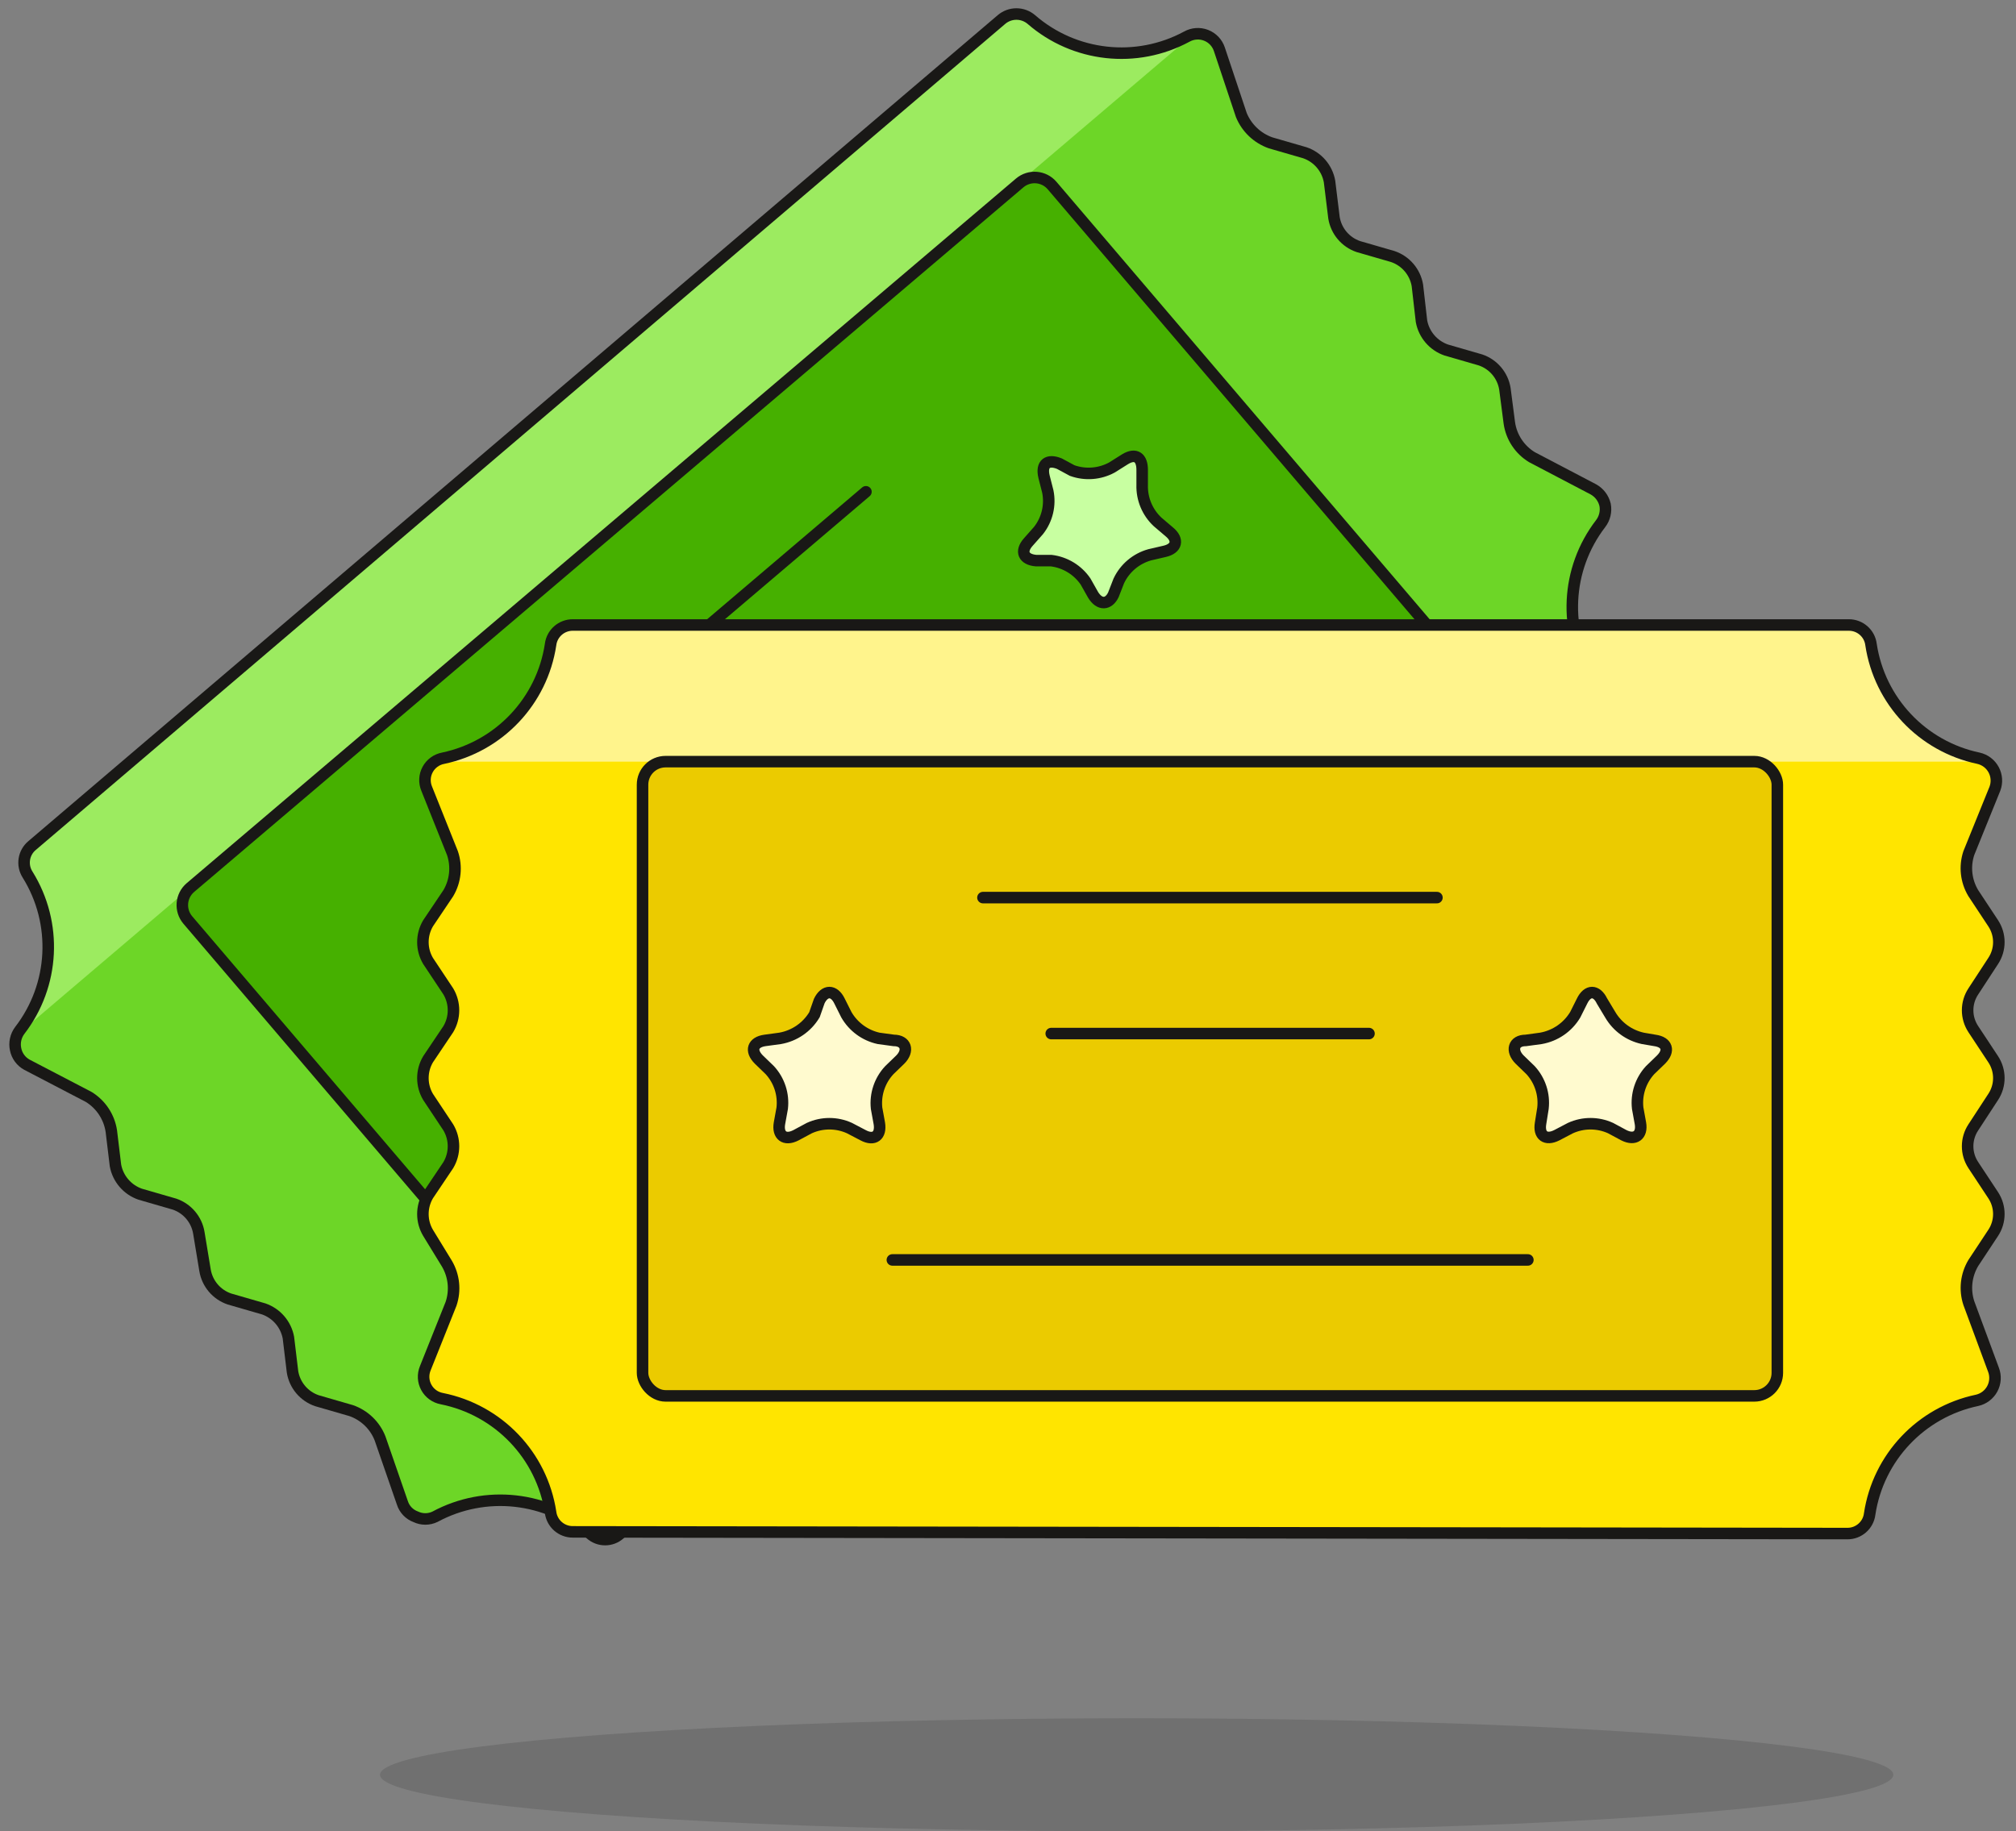 <?xml version="1.0" encoding="UTF-8"?>
<svg width="175px" height="159px" viewBox="0 0 175 159" version="1.1" xmlns="http://www.w3.org/2000/svg" xmlns:xlink="http://www.w3.org/1999/xlink">
    <rect x="0" y="0" width="175" height="159" fill="#808080" stroke="none"/>
    <title>09393C16-473E-402C-9615-F1DAA7918CEC</title>
    <g id="Page-1" stroke="none" stroke-width="1" fill="none" fill-rule="evenodd">
        <g id="Visual-Design---All-Raffles-header-4" transform="translate(-152, -162)">
            <g id="18-tickets" transform="translate(153, 163)">
                <g id="Scene">
                    <ellipse id="Oval" fill="#191816" fill-rule="nonzero" opacity="0.15" cx="97.67" cy="153.089" rx="65.681" ry="4.906"></ellipse>
                    <path d="M52.81,132.176 C52.084,132.834 50.975,132.834 50.249,132.176 C46.501,128.921 41.124,128.329 36.755,130.689 C36.227,130.941 35.614,130.941 35.087,130.689 C34.531,130.485 34.102,130.035 33.925,129.47 L31.989,123.88 C31.546,122.752 30.632,121.873 29.487,121.472 L26.508,120.61 C25.396,120.23 24.583,119.27 24.393,118.112 L24.036,115.139 C23.823,113.982 23.004,113.028 21.891,112.641 L18.912,111.779 C17.8,111.4 16.987,110.44 16.797,109.281 L16.261,106.04 C16.072,104.882 15.259,103.922 14.146,103.543 L11.168,102.681 C10.055,102.294 9.236,101.34 9.023,100.183 L8.665,97.21 C8.482,95.978 7.762,94.889 6.699,94.236 L1.338,91.441 C0.822,91.163 0.456,90.672 0.335,90.099 C0.215,89.527 0.353,88.93 0.712,88.468 C3.742,84.541 4.015,79.151 1.397,74.939 C0.87,74.12 1.036,73.037 1.784,72.412 L85.934,0.695 C86.68,0.059 87.779,0.059 88.526,0.695 C92.273,3.95 97.651,4.542 102.019,2.181 C102.532,1.894 103.147,1.851 103.694,2.064 C104.242,2.277 104.666,2.724 104.849,3.282 L106.755,8.99 C107.218,10.116 108.139,10.992 109.287,11.399 L112.266,12.261 C113.383,12.643 114.204,13.599 114.411,14.759 L114.798,17.91 C114.988,19.069 115.801,20.029 116.913,20.408 L119.892,21.27 C121.012,21.646 121.835,22.605 122.036,23.768 L122.394,26.89 C122.607,28.047 123.426,29.001 124.539,29.388 L127.517,30.25 C128.63,30.629 129.443,31.589 129.632,32.747 L130.019,35.721 C130.195,36.956 130.917,38.047 131.985,38.694 L137.317,41.489 C137.828,41.774 138.195,42.259 138.33,42.827 C138.441,43.402 138.3,43.998 137.943,44.462 C134.922,48.395 134.661,53.786 137.288,57.991 C137.806,58.823 137.642,59.907 136.9,60.548 L52.81,132.176 Z" id="Path" fill="#6DD627" fill-rule="nonzero"></path>
                    <path d="M0.414,88.914 L102.585,1.973 C102.393,2.019 102.203,2.079 102.019,2.152 C97.651,4.512 92.273,3.92 88.526,0.665 C87.779,0.029 86.68,0.029 85.934,0.665 L1.606,72.293 C0.857,72.918 0.691,74.001 1.218,74.82 C3.837,79.032 3.564,84.422 0.533,88.349 C0.465,88.53 0.425,88.721 0.414,88.914 Z" id="Path" fill="#9CEB60" fill-rule="nonzero"></path>
                    <path d="M52.81,132.176 C52.084,132.834 50.975,132.834 50.249,132.176 C46.501,128.921 41.124,128.329 36.755,130.689 C36.227,130.941 35.614,130.941 35.087,130.689 C34.531,130.485 34.102,130.035 33.925,129.47 L31.989,123.88 C31.546,122.752 30.632,121.873 29.487,121.472 L26.508,120.61 C25.396,120.23 24.583,119.27 24.393,118.112 L24.036,115.139 C23.823,113.982 23.004,113.028 21.891,112.641 L18.912,111.779 C17.8,111.4 16.987,110.44 16.797,109.281 L16.261,106.04 C16.072,104.882 15.259,103.922 14.146,103.543 L11.168,102.681 C10.055,102.294 9.236,101.34 9.023,100.183 L8.665,97.21 C8.482,95.978 7.762,94.889 6.699,94.236 L1.338,91.441 C0.828,91.162 0.468,90.672 0.355,90.103 C0.232,89.532 0.362,88.936 0.712,88.468 C3.742,84.541 4.015,79.151 1.397,74.939 C0.87,74.12 1.036,73.037 1.784,72.412 L85.934,0.695 C86.68,0.059 87.779,0.059 88.526,0.695 C92.273,3.95 97.651,4.542 102.019,2.181 C102.532,1.894 103.147,1.851 103.694,2.064 C104.242,2.277 104.666,2.724 104.849,3.282 L106.755,8.99 C107.218,10.116 108.139,10.992 109.287,11.399 L112.266,12.261 C113.383,12.643 114.204,13.599 114.411,14.759 L114.798,17.91 C114.988,19.069 115.801,20.029 116.913,20.408 L119.892,21.27 C121.012,21.646 121.835,22.605 122.036,23.768 L122.394,26.89 C122.607,28.047 123.426,29.001 124.539,29.388 L127.517,30.25 C128.63,30.629 129.443,31.589 129.632,32.747 L130.019,35.721 C130.195,36.956 130.917,38.047 131.985,38.694 L137.317,41.489 C137.828,41.774 138.195,42.259 138.33,42.827 C138.441,43.402 138.3,43.998 137.943,44.462 C134.922,48.395 134.661,53.786 137.288,57.991 C137.806,58.823 137.642,59.907 136.9,60.548 L52.81,132.176 Z" id="Path" stroke="#191816" stroke-linecap="round" stroke-linejoin="round"></path>
                    <path d="M22.148,38.842 L116.61,38.926 C117.713,38.927 118.607,39.821 118.608,40.924 L118.654,92.033 C118.655,93.137 117.76,94.034 116.656,94.035 C116.654,94.035 116.653,94.035 116.652,94.035 L22.19,93.95 C21.087,93.949 20.193,93.055 20.192,91.952 L20.146,40.843 C20.145,39.739 21.04,38.843 22.144,38.842 C22.146,38.842 22.147,38.842 22.148,38.842 Z" id="Rectangle" stroke="#191816" fill="#46B000" fill-rule="nonzero" stroke-linecap="round" stroke-linejoin="round" transform="translate(69.4, 66.438) rotate(-40.41) translate(-69.4, -66.438) "></path>
                    <path d="M47.002,81.481 C46.724,81.497 46.456,81.59 46.227,81.748 L45.095,82.432 C44.474,82.8 43.762,82.985 43.04,82.967 C42.56,82.976 42.083,82.885 41.64,82.7 L40.329,82.254 C40.114,82.204 39.89,82.204 39.674,82.254 C39.078,82.254 38.78,82.729 38.989,83.532 L39.317,84.811 C39.537,86.008 39.234,87.242 38.483,88.2 L37.619,89.182 C36.904,90.014 37.202,90.728 38.274,90.787 L39.615,90.787 C40.825,90.95 41.909,91.621 42.593,92.631 L43.249,93.761 C43.412,94.119 43.75,94.367 44.142,94.415 C44.47,94.415 44.798,94.147 45.006,93.642 L45.483,92.393 C46.003,91.297 46.968,90.474 48.134,90.133 L49.444,89.836 C50.487,89.598 50.695,88.854 49.861,88.171 L48.819,87.308 C47.928,86.484 47.448,85.308 47.508,84.097 L47.508,82.759 C47.508,82.016 47.27,81.6 46.793,81.6 L47.002,81.481 Z" id="Shape" fill="#FFFFFF" fill-rule="nonzero"></path>
                    <path d="M90.968,39.259 C89.955,38.843 89.36,39.259 89.628,40.389 L89.955,41.668 C90.197,42.86 89.903,44.099 89.151,45.057 L88.257,46.068 C87.543,46.871 87.84,47.584 88.943,47.674 L90.253,47.674 C91.461,47.822 92.547,48.483 93.232,49.487 L93.887,50.647 C94.453,51.569 95.228,51.509 95.645,50.647 L96.121,49.428 C96.645,48.323 97.623,47.498 98.802,47.168 L100.083,46.871 C101.155,46.633 101.334,45.86 100.5,45.176 L99.487,44.314 C98.599,43.485 98.111,42.316 98.147,41.103 L98.147,39.794 C98.147,38.724 97.581,38.308 96.658,38.873 L95.526,39.586 C94.465,40.164 93.207,40.261 92.07,39.854 L90.968,39.259 Z" id="Path" stroke="#191816" fill="#C8FFA1" fill-rule="nonzero"></path>
                    <line x1="44.172" y1="67.209" x2="74.168" y2="41.697" id="Path" stroke="#191816" stroke-linecap="round" stroke-linejoin="round"></line>
                    <line x1="56.325" y1="72.382" x2="77.325" y2="54.512" id="Path" stroke="#191816" stroke-linecap="round" stroke-linejoin="round"></line>
                    <line x1="58.589" y1="96.258" x2="100.589" y2="60.578" id="Path" stroke="#191816" stroke-linecap="round" stroke-linejoin="round"></line>
                    <path d="M48.729,131.998 C47.747,132.005 46.914,131.276 46.793,130.303 C46.039,125.358 42.265,121.412 37.351,120.431 C36.776,120.324 36.28,119.963 36.003,119.449 C35.725,118.935 35.695,118.324 35.921,117.785 L38.155,112.195 C38.545,111.039 38.415,109.77 37.797,108.716 L36.159,106.04 C35.561,105.032 35.561,103.778 36.159,102.77 L37.917,100.153 C38.515,99.145 38.515,97.891 37.917,96.883 L36.159,94.236 C35.561,93.228 35.561,91.974 36.159,90.966 L37.917,88.349 C38.515,87.34 38.515,86.087 37.917,85.078 L36.159,82.432 C35.561,81.424 35.561,80.17 36.159,79.161 L37.917,76.545 C38.538,75.493 38.668,74.222 38.274,73.066 L36.04,67.476 C35.814,66.938 35.844,66.326 36.122,65.812 C36.399,65.298 36.895,64.937 37.47,64.83 C42.337,63.805 46.055,59.869 46.793,54.958 C46.914,53.985 47.747,53.256 48.729,53.263 L159.479,53.263 C160.462,53.256 161.295,53.985 161.415,54.958 C162.154,59.869 165.871,63.805 170.739,64.83 C171.303,64.956 171.784,65.32 172.058,65.828 C172.332,66.335 172.372,66.937 172.169,67.476 L169.905,73.066 C169.52,74.227 169.661,75.497 170.292,76.545 L172.02,79.161 C172.674,80.154 172.674,81.44 172.02,82.432 L170.292,85.078 C169.637,86.071 169.637,87.357 170.292,88.349 L172.02,90.966 C172.674,91.958 172.674,93.244 172.02,94.236 L170.292,96.883 C169.637,97.875 169.637,99.161 170.292,100.153 L172.02,102.77 C172.674,103.762 172.674,105.048 172.02,106.04 L170.292,108.657 C169.665,109.706 169.524,110.975 169.905,112.136 L172.05,117.934 C172.253,118.473 172.213,119.075 171.939,119.582 C171.664,120.09 171.183,120.454 170.62,120.58 C165.752,121.605 162.035,125.541 161.296,130.452 C161.175,131.425 160.343,132.154 159.36,132.146 L48.729,131.998 Z" id="Path" fill="#FFE500" fill-rule="nonzero"></path>
                    <path d="M161.296,55.018 C161.175,54.044 160.343,53.316 159.36,53.323 L48.729,53.323 C47.747,53.316 46.914,54.044 46.793,55.018 C46.039,59.963 42.265,63.908 37.351,64.889 C37.162,64.943 36.981,65.023 36.815,65.127 L171.156,65.127 C170.989,65.023 170.809,64.943 170.62,64.889 C165.752,63.864 162.035,59.929 161.296,55.018 Z" id="Path" fill="#FFF48C" fill-rule="nonzero"></path>
                    <path d="M48.729,131.998 C47.747,132.005 46.914,131.276 46.793,130.303 C46.039,125.358 42.265,121.412 37.351,120.431 C36.776,120.324 36.28,119.963 36.003,119.449 C35.725,118.935 35.695,118.324 35.921,117.785 L38.155,112.195 C38.545,111.039 38.415,109.77 37.797,108.716 L36.159,106.04 C35.561,105.032 35.561,103.778 36.159,102.77 L37.917,100.153 C38.515,99.145 38.515,97.891 37.917,96.883 L36.159,94.236 C35.561,93.228 35.561,91.974 36.159,90.966 L37.917,88.349 C38.515,87.34 38.515,86.087 37.917,85.078 L36.159,82.432 C35.561,81.424 35.561,80.17 36.159,79.161 L37.917,76.545 C38.538,75.493 38.668,74.222 38.274,73.066 L36.04,67.476 C35.814,66.938 35.844,66.326 36.122,65.812 C36.399,65.298 36.895,64.937 37.47,64.83 C42.337,63.805 46.055,59.869 46.793,54.958 C46.914,53.985 47.747,53.256 48.729,53.263 L159.479,53.263 C160.462,53.256 161.295,53.985 161.415,54.958 C162.154,59.869 165.871,63.805 170.739,64.83 C171.303,64.956 171.784,65.32 172.058,65.828 C172.332,66.335 172.372,66.937 172.169,67.476 L169.905,73.066 C169.52,74.227 169.661,75.497 170.292,76.545 L172.02,79.161 C172.674,80.154 172.674,81.44 172.02,82.432 L170.292,85.078 C169.637,86.071 169.637,87.357 170.292,88.349 L172.02,90.966 C172.674,91.958 172.674,93.244 172.02,94.236 L170.292,96.883 C169.637,97.875 169.637,99.161 170.292,100.153 L172.02,102.77 C172.674,103.762 172.674,105.048 172.02,106.04 L170.292,108.657 C169.665,109.706 169.524,110.975 169.905,112.136 L172.05,117.934 C172.253,118.473 172.213,119.075 171.939,119.582 C171.664,120.09 171.183,120.454 170.62,120.58 C165.752,121.605 162.035,125.541 161.296,130.452 C161.175,131.425 160.343,132.154 159.36,132.146 L48.729,131.998 Z" id="Path" stroke="#191816" stroke-linecap="round" stroke-linejoin="round"></path>
                    <rect id="Rectangle" stroke="#191816" fill="#EBCB00" fill-rule="nonzero" stroke-linecap="round" stroke-linejoin="round" x="54.776" y="65.127" width="98.507" height="55.066" rx="2"></rect>
                    <path d="M70.117,85.911 C70.593,84.93 71.398,84.93 71.874,85.911 L72.47,87.1 C73.072,88.148 74.089,88.893 75.27,89.152 L76.581,89.33 C77.653,89.33 77.921,90.222 77.147,90.995 L76.194,91.917 C75.365,92.806 74.963,94.01 75.091,95.217 L75.33,96.526 C75.508,97.596 74.883,98.072 73.93,97.566 L72.738,96.942 C71.631,96.438 70.36,96.438 69.253,96.942 L68.091,97.566 C67.108,98.072 66.483,97.566 66.662,96.526 L66.9,95.217 C67.037,94.014 66.646,92.811 65.828,91.917 L64.874,90.995 C64.1,90.222 64.338,89.479 65.41,89.33 L66.721,89.152 C67.965,88.932 69.053,88.184 69.7,87.1 L70.117,85.911 Z" id="Path" stroke="#191816" fill="#FFFACF" fill-rule="nonzero"></path>
                    <path d="M138.062,85.911 C137.585,84.93 136.811,84.93 136.334,85.911 L135.739,87.1 C135.092,88.184 134.004,88.932 132.76,89.152 L131.449,89.33 C130.377,89.33 130.139,90.222 130.913,90.995 L131.866,91.917 C132.684,92.811 133.075,94.014 132.939,95.217 L132.73,96.526 C132.551,97.596 133.177,98.042 134.13,97.566 L135.322,96.942 C136.429,96.438 137.7,96.438 138.807,96.942 L139.968,97.566 C140.922,98.042 141.577,97.566 141.398,96.526 L141.16,95.217 C141.023,94.014 141.414,92.811 142.232,91.917 L143.186,90.995 C143.96,90.222 143.722,89.479 142.649,89.33 L141.607,89.152 C140.417,88.893 139.391,88.149 138.777,87.1 L138.062,85.911 Z" id="Path" stroke="#191816" fill="#FFFACF" fill-rule="nonzero"></path>
                    <line x1="84.326" y1="76.931" x2="123.734" y2="76.931" id="Path" stroke="#191816" stroke-linecap="round" stroke-linejoin="round"></line>
                    <line x1="90.253" y1="88.736" x2="117.836" y2="88.736" id="Path" stroke="#191816" stroke-linecap="round" stroke-linejoin="round"></line>
                    <line x1="76.462" y1="108.389" x2="131.628" y2="108.389" id="Path" stroke="#191816" stroke-linecap="round" stroke-linejoin="round"></line>
                </g>
            </g>
        </g>
    </g>
</svg>
